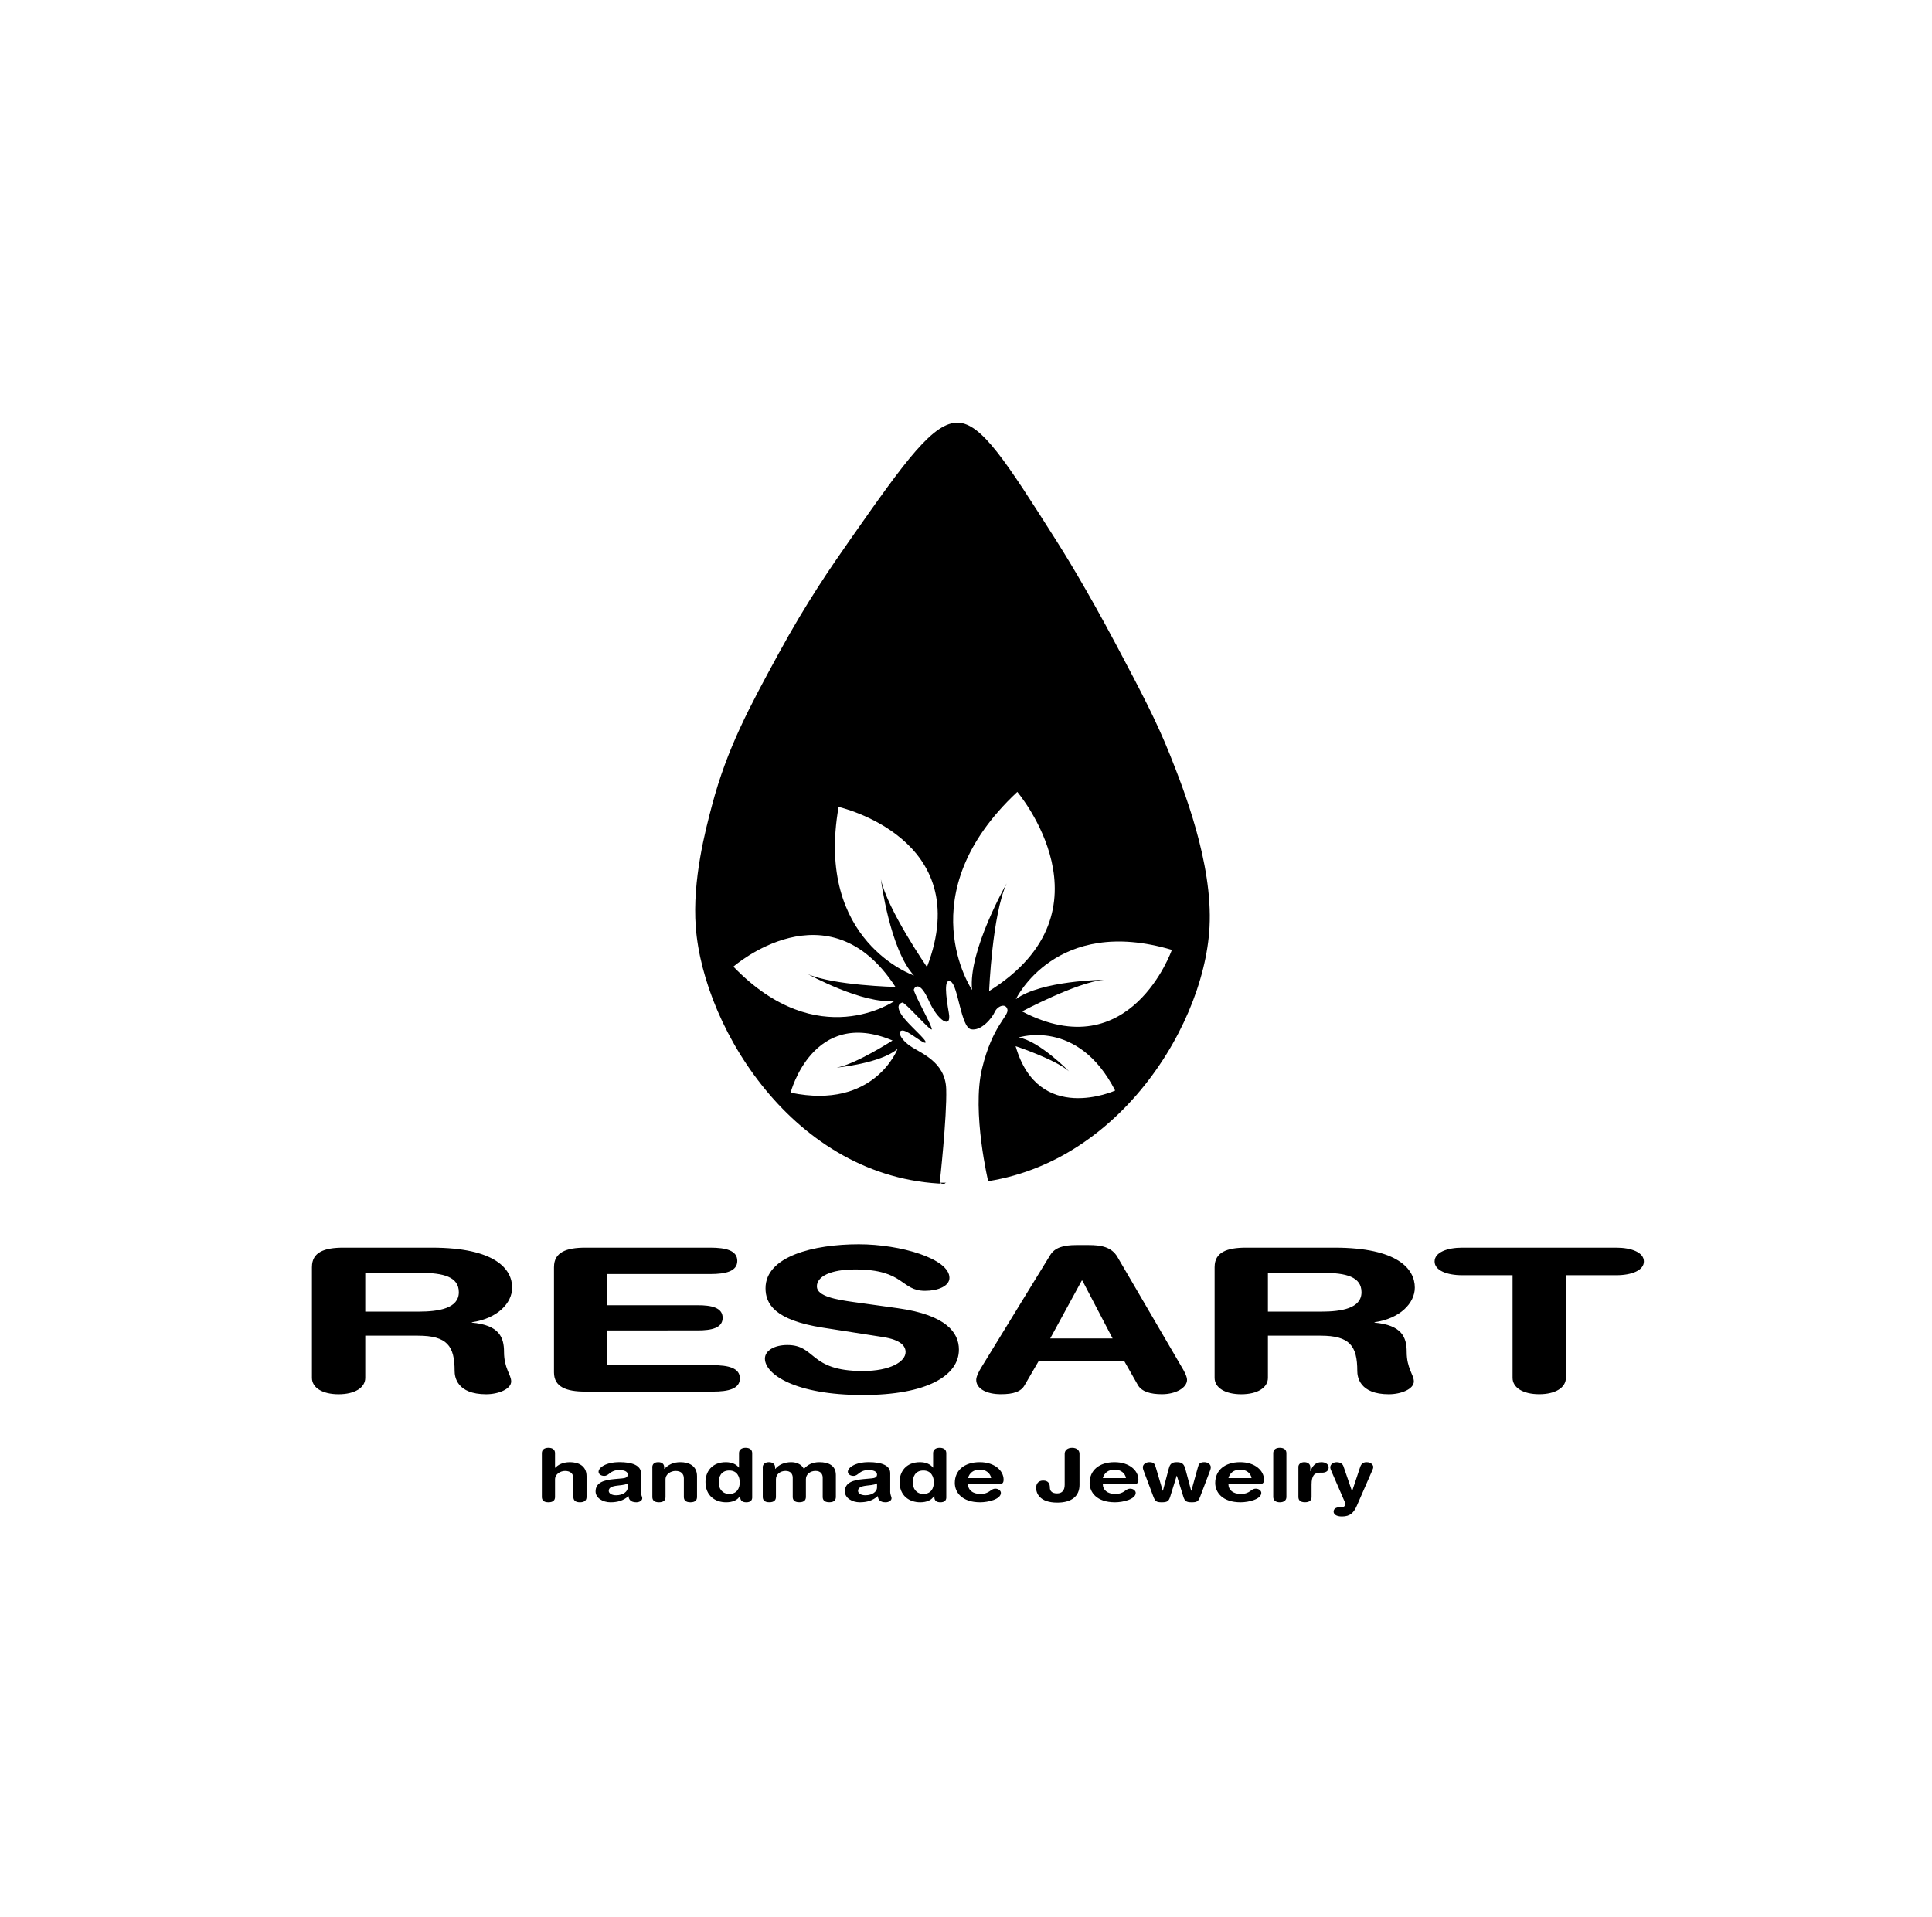 <svg xmlns="http://www.w3.org/2000/svg" xml:space="preserve" id="Layer_1" x="0" y="0" version="1.1"
     viewBox="0 0 537 533"><style>.st0{fill:#fff}</style>
    <path d="M-32.24-20.8h580.57v580.57H-32.24z" class="st0"/>
    <path d="M336.69 257.73c-1.54 29.47-28.97 71.91-71.9 71.9-43.16 0-69.71-42.89-71.9-71.9-.99-13.15 2.73-27.18 4.53-33.98 4.25-16.03 10.48-27.47 18.53-42.25 7.9-14.51 14.72-24.31 20.01-31.87 15.35-21.92 23.17-32.88 30.39-32.62 6.86.25 13.72 11.04 27.43 32.62 1.81 2.84 8.4 13.31 17.11 29.77 6.63 12.53 10.99 20.78 14.77 30.27 3.7 9.3 11.97 30.1 11.03 48.06z"
          style="stroke:#fff;stroke-miterlimit:10"/>
    <linearGradient id="SVGID_1_" x1="256.978" x2="256.978" y1="139.919" y2="139.919" gradientUnits="userSpaceOnUse"><stop offset="0" style="stop-color:#b79970"/>
        <stop offset="1" style="stop-color:#b79970"/></linearGradient>
    <path d="M273.67 329.63c.36-.25.72-.51 1.09-.81M269.03 331.69c1.38-.26 2.93-.89 4.63-2.05M267.26 331.83c.56.01 1.15-.03 1.78-.15M261.21 328.79s2.15 2.94 6.05 3.04"
          class="st0"/>
    <path d="M274.76 328.82s-4.72-19.63-1.81-31.73c2.91-12.09 7.52-14.63 7.06-16.48-.45-1.84-2.78-.98-3.53.73s-3.79 5.38-6.6 4.79c-2.8-.59-3.56-12.1-5.6-13.25-2.05-1.15-1.34 4.17-.54 8.78.8 4.61-3.13 2.04-5.58-3.48-2.45-5.53-3.88-3.91-4.15-3.13-.27.78 5.38 10.64 4.96 11.12-.42.47-7.5-7.7-8.18-7.47-.69.23-1.86.88-.17 3.46 1.69 2.58 7 6.91 6.66 7.63-.34.72-4.73-3.22-6.33-3.31-1.6-.09-.95 2.16 1.92 4.22 2.87 2.06 9.9 4.3 10.13 12.07.23 7.77-1.8 26.02-1.8 26.02M270.19 275.21s-18.01-26.5 12.57-55.06c0 0 28 32.97-7.83 55.36 0 0 .85-21.26 4.87-29.92 0 0-10.77 18.84-9.61 29.62z"
          class="st0"/>
    <path d="M282.36 277.76s11.06-23.31 43.36-13.7c0 0-11.49 32.87-41.64 17.11 0 0 15.11-8.06 22.76-8.8 0 0-17.48.2-24.48 5.39zM248.71 278.22s-21.28 14.96-44.86-9.5c0 0 26.41-23.15 45.05 5.65 0 0-17.27-.42-24.35-3.57-.01 0 15.43 8.5 24.16 7.42zM254.05 271.19s-27.57-9.4-20.96-46.86c0 0 38.35 8.64 24.56 44.49 0 0-10.99-15.91-12.81-24.39.01 0 2.48 19.58 9.21 26.76zM283.15 288.41s16.49-5.44 26.81 14.76c0 0-21.35 9.67-27.67-12.34 0 0 10.95 3.62 14.86 7-.01.01-8.22-8.42-14-9.42z"
          class="st0"/>
    <path d="M249.49 291.56s-6.43 17.07-29.74 12.19c0 0 6.17-23.83 28.33-14.5 0 0-10.17 6.57-15.52 7.54 0 0 12.3-1.16 16.93-5.23z"
          class="st0"/>
    <ellipse cx="268.34" cy="340.61" class="st0" rx="10.51" ry="13.87"/>
    <path d="M86.71 352.18c0-4.06 3.43-5.34 8.67-5.34h24.66c17.61 0 22.31 5.95 22.31 11.12 0 4.34-4.15 8.62-11.2 9.62v.11c7.59.67 8.94 4.06 8.94 8.12 0 4.61 1.99 6.34 1.99 8.23 0 2.11-3.52 3.56-6.96 3.56-8.13 0-8.76-4.84-8.76-6.45 0-7-2.08-9.84-10.21-9.84h-14.63v11.73c0 2.72-2.89 4.56-7.41 4.56s-7.41-1.83-7.41-4.56v-30.86zm14.81 12.45h14.81c5.6 0 11.2-.89 11.2-5.39 0-4.28-4.25-5.39-10.75-5.39h-15.26v10.78zM153.99 352.18c0-4.06 3.43-5.34 8.67-5.34h34.77c4.33 0 7.5.78 7.5 3.67s-3.16 3.67-7.5 3.67H168.8v8.67h25.11c3.88 0 6.95.67 6.95 3.5s-3.07 3.5-6.95 3.5H168.8v9.67h29.35c4.33 0 7.5.78 7.5 3.67s-3.16 3.67-7.5 3.67h-35.5c-5.24 0-8.67-1.28-8.67-5.34v-29.34zM249.55 363.68c13.55 1.89 16.98 6.84 16.98 11.51 0 7.23-8.85 12.62-26.73 12.62-18.79 0-27.19-5.78-27.19-10.12 0-2.22 2.62-3.78 6.23-3.78 8.04 0 5.96 7.23 20.95 7.23 7.68 0 11.92-2.61 11.92-5.28 0-1.61-1.26-3.39-6.32-4.17l-16.71-2.61c-13.46-2.11-15.9-6.67-15.9-10.95 0-8.89 13.37-12.23 25.92-12.23 11.56 0 25.2 4 25.2 9.34 0 2.28-3.16 3.61-6.77 3.61-6.86 0-5.6-5.95-19.42-5.95-6.86 0-10.66 1.95-10.66 4.72s5.42 3.67 10.12 4.34l12.38 1.72zM291.91 348.9c1.26-2.06 3.61-2.78 7.23-2.78h3.52c3.34 0 6.32.5 7.95 3.34l17.88 30.63c.54.89 1.45 2.5 1.45 3.5 0 2.22-3.16 4-6.96 4-3.25 0-5.6-.72-6.68-2.5l-3.79-6.67h-23.84l-3.88 6.67c-.99 1.78-3.07 2.5-6.59 2.5-4.06 0-6.86-1.56-6.86-4 0-1 .9-2.61 1.45-3.5l19.12-31.19zm8.94 7.11h-.18l-8.76 16.07h17.34l-8.4-16.07zM337.61 352.18c0-4.06 3.43-5.34 8.67-5.34h24.66c17.61 0 22.31 5.95 22.31 11.12 0 4.34-4.15 8.62-11.2 9.62v.11c7.59.67 8.94 4.06 8.94 8.12 0 4.61 1.99 6.34 1.99 8.23 0 2.11-3.52 3.56-6.96 3.56-8.13 0-8.76-4.84-8.76-6.45 0-7-2.08-9.84-10.21-9.84h-14.63v11.73c0 2.72-2.89 4.56-7.41 4.56s-7.41-1.83-7.41-4.56v-30.86zm14.81 12.45h14.81c5.6 0 11.2-.89 11.2-5.39 0-4.28-4.25-5.39-10.75-5.39h-15.26v10.78zM420.43 354.51h-14c-4.25 0-7.68-1.33-7.68-3.83s3.43-3.84 7.68-3.84h42.81c4.24 0 7.68 1.33 7.68 3.84 0 2.5-3.43 3.83-7.68 3.83h-14v28.52c0 2.72-2.89 4.56-7.41 4.56s-7.41-1.83-7.41-4.56v-28.52zM150.61 403.96c0-.97.73-1.48 1.83-1.48 1.11 0 1.83.51 1.83 1.48v4.08h.05c.73-.77 2.01-1.56 4.09-1.56 2.21 0 4.62.89 4.62 3.9v5.77c0 .79-.4 1.48-1.83 1.48s-1.83-.69-1.83-1.48v-5.18c0-1.2-.73-2.05-2.31-2.05-1.28 0-2.79.85-2.79 2.34v4.89c0 .79-.4 1.48-1.83 1.48s-1.83-.69-1.83-1.48v-12.19zM178.14 414.5c0 1.24.38 1.52.38 1.99 0 .67-.78 1.14-1.66 1.14-1.58 0-2.11-.81-2.16-1.73-1.43 1.28-3.09 1.73-5.02 1.73-2.08 0-4.14-1.16-4.14-3.03 0-2.46 2.31-3.15 5.12-3.41l2.24-.2c.88-.08 1.58-.24 1.58-1.1 0-.85-1.08-1.22-2.31-1.22-2.71 0-2.79 1.62-4.24 1.62-.93 0-1.56-.53-1.56-1.14 0-1.18 2.06-2.68 5.83-2.68 3.52 0 5.95.91 5.95 3.05v4.98zm-3.67-2.13c-.4.3-1.16.41-1.58.47l-1.33.16c-1.53.18-2.36.57-2.36 1.46 0 .67.78 1.22 2.04 1.22 2.01 0 3.24-1.06 3.24-2.15v-1.16zM181.3 407.96c0-.89.5-1.48 1.66-1.48s1.66.59 1.66 1.48v.39h.05c1.03-1.1 2.36-1.87 4.45-1.87 2.21 0 4.62.89 4.62 3.9v5.77c0 .79-.4 1.48-1.83 1.48s-1.83-.69-1.83-1.48v-5.18c0-1.2-.73-2.05-2.31-2.05-1.28 0-2.79.85-2.79 2.34v4.89c0 .79-.4 1.48-1.83 1.48s-1.83-.69-1.83-1.48v-8.19zM209.08 416.23c0 .91-.53 1.4-1.66 1.4-1.08 0-1.66-.49-1.66-1.4v-.47h-.05c-.6 1.26-2.08 1.87-3.87 1.87-3.06 0-5.75-1.81-5.75-5.65 0-2.84 1.78-5.5 5.65-5.5 1.63 0 2.89.55 3.62 1.5h.05v-4.02c0-.97.73-1.48 1.83-1.48s1.83.51 1.83 1.48v12.27zm-6.41-.91c2.13 0 2.94-1.54 2.94-3.23 0-1.52-.7-3.31-2.94-3.29-2.34 0-2.91 1.91-2.91 3.29 0 1.74.96 3.18 2.91 3.23zM211.99 407.96c0-.89.65-1.48 1.73-1.48s1.73.59 1.73 1.48v.39h.05c.96-1.18 2.56-1.87 4.42-1.87 1.26 0 2.84.47 3.52 1.87 1.03-1.16 2.34-1.87 4.32-1.87 2.54 0 4.57.93 4.57 3.59v6.07c0 .79-.4 1.48-1.83 1.48s-1.83-.69-1.83-1.48v-5.32c0-1.06-.58-1.91-2.01-1.91-1.41 0-2.66.91-2.66 2.3v4.93c0 .79-.4 1.48-1.83 1.48s-1.83-.69-1.83-1.48v-5.32c0-1.06-.58-1.91-2.01-1.91-1.41 0-2.66.91-2.66 2.3v4.93c0 .79-.4 1.48-1.83 1.48s-1.83-.69-1.83-1.48v-8.18zM247.43 414.5c0 1.24.38 1.52.38 1.99 0 .67-.78 1.14-1.66 1.14-1.58 0-2.11-.81-2.16-1.73-1.43 1.28-3.09 1.73-5.02 1.73-2.08 0-4.14-1.16-4.14-3.03 0-2.46 2.31-3.15 5.12-3.41l2.24-.2c.88-.08 1.58-.24 1.58-1.1 0-.85-1.08-1.22-2.31-1.22-2.71 0-2.79 1.62-4.24 1.62-.93 0-1.56-.53-1.56-1.14 0-1.18 2.06-2.68 5.83-2.68 3.52 0 5.95.91 5.95 3.05v4.98zm-3.67-2.13c-.4.3-1.16.41-1.58.47l-1.33.16c-1.53.18-2.36.57-2.36 1.46 0 .67.78 1.22 2.04 1.22 2.01 0 3.24-1.06 3.24-2.15v-1.16zM263.03 416.23c0 .91-.53 1.4-1.66 1.4-1.08 0-1.66-.49-1.66-1.4v-.47h-.05c-.6 1.26-2.08 1.87-3.87 1.87-3.06 0-5.75-1.81-5.75-5.65 0-2.84 1.78-5.5 5.65-5.5 1.63 0 2.89.55 3.62 1.5h.05v-4.02c0-.97.73-1.48 1.83-1.48s1.83.51 1.83 1.48v12.27zm-6.41-.91c2.13 0 2.94-1.54 2.94-3.23 0-1.52-.7-3.31-2.94-3.29-2.34 0-2.91 1.91-2.91 3.29 0 1.74.96 3.18 2.91 3.23zM269.06 412.61c0 1.56 1.26 2.7 3.39 2.7 2.76 0 2.76-1.46 4.24-1.46.88 0 1.51.61 1.51 1.16 0 1.79-3.54 2.62-5.75 2.62-5.12 0-7.06-2.8-7.06-5.38 0-3.45 2.59-5.77 6.93-5.77 4.22 0 6.63 2.42 6.63 4.85 0 1.02-.38 1.28-1.61 1.28h-8.28zm6.43-1.7c-.2-1.36-1.46-2.36-3.09-2.36-1.83 0-2.94.91-3.34 2.36h6.43zM300.05 412.8c0 3.07-2.11 4.92-6.18 4.92-4.95 0-5.88-2.66-5.88-4.1 0-1.24.7-2.03 1.96-2.03 1.48 0 1.86.93 1.86 1.93 0 .95.55 1.64 2.01 1.64 1.36 0 2.11-.81 2.11-2.4v-8.61c0-1 .8-1.67 2.06-1.67s2.06.67 2.06 1.67v8.65zM306.53 412.61c0 1.56 1.26 2.7 3.39 2.7 2.76 0 2.76-1.46 4.24-1.46.88 0 1.51.61 1.51 1.16 0 1.79-3.54 2.62-5.75 2.62-5.12 0-7.06-2.8-7.06-5.38 0-3.45 2.59-5.77 6.93-5.77 4.22 0 6.63 2.42 6.63 4.85 0 1.02-.38 1.28-1.61 1.28h-8.28zm6.43-1.7c-.2-1.36-1.46-2.36-3.09-2.36-1.83 0-2.94.91-3.34 2.36h6.43zM317.91 408.96c-.13-.33-.25-.65-.25-1.1 0-.77.85-1.38 1.78-1.38 1.36 0 1.56.59 1.81 1.44l1.93 6.5h.05l1.56-5.91c.3-1.16.6-2.07 2.31-2.03 1.73-.04 2.08.85 2.41 2.03l1.58 5.91h.05l1.81-6.5c.23-.85.45-1.44 1.81-1.44.93 0 1.78.61 1.78 1.38 0 .45-.13.77-.25 1.1l-2.69 7.07c-.53 1.4-.93 1.6-2.39 1.6-1.53 0-1.91-.37-2.29-1.54l-1.81-5.83h-.05l-1.81 5.83c-.38 1.18-.75 1.54-2.29 1.54-1.46 0-1.86-.2-2.39-1.6l-2.66-7.07zM341.44 412.61c0 1.56 1.26 2.7 3.39 2.7 2.76 0 2.76-1.46 4.24-1.46.88 0 1.51.61 1.51 1.16 0 1.79-3.54 2.62-5.75 2.62-5.12 0-7.06-2.8-7.06-5.38 0-3.45 2.59-5.77 6.93-5.77 4.22 0 6.63 2.42 6.63 4.85 0 1.02-.38 1.28-1.61 1.28h-8.28zm6.43-1.7c-.2-1.36-1.46-2.36-3.09-2.36-1.83 0-2.94.91-3.34 2.36h6.43zM353.9 403.96c0-.97.73-1.48 1.83-1.48s1.83.51 1.83 1.48v12.19c0 .97-.73 1.48-1.83 1.48s-1.83-.51-1.83-1.48v-12.19zM360.88 407.86c0-.89.73-1.38 1.66-1.38.93 0 1.66.49 1.66 1.38V409h.05c.43-1.24 1.26-2.52 3.04-2.52 1.16 0 2.01.61 2.01 1.44 0 1.1-.9 1.48-1.81 1.48h-.65c-1.48 0-2.29.83-2.29 3.29v3.45c0 .79-.4 1.48-1.83 1.48s-1.83-.69-1.83-1.48v-8.28zM375.78 414.52h.05l2.24-6.72c.25-.75.75-1.32 1.76-1.32 1.46 0 1.88.97 1.88 1.34 0 .24-.1.55-.28.93l-4.25 9.73c-.88 2.03-1.88 3.09-4.19 3.09-1.63 0-2.31-.65-2.31-1.36 0-.79.7-1.2 1.68-1.2h.38c.48 0 1-.02 1.28-.93l-3.82-8.79c-.3-.71-.45-1.04-.45-1.38 0-.81.8-1.42 1.78-1.42s1.66.45 1.88 1.12l2.37 6.91z"/></svg>
